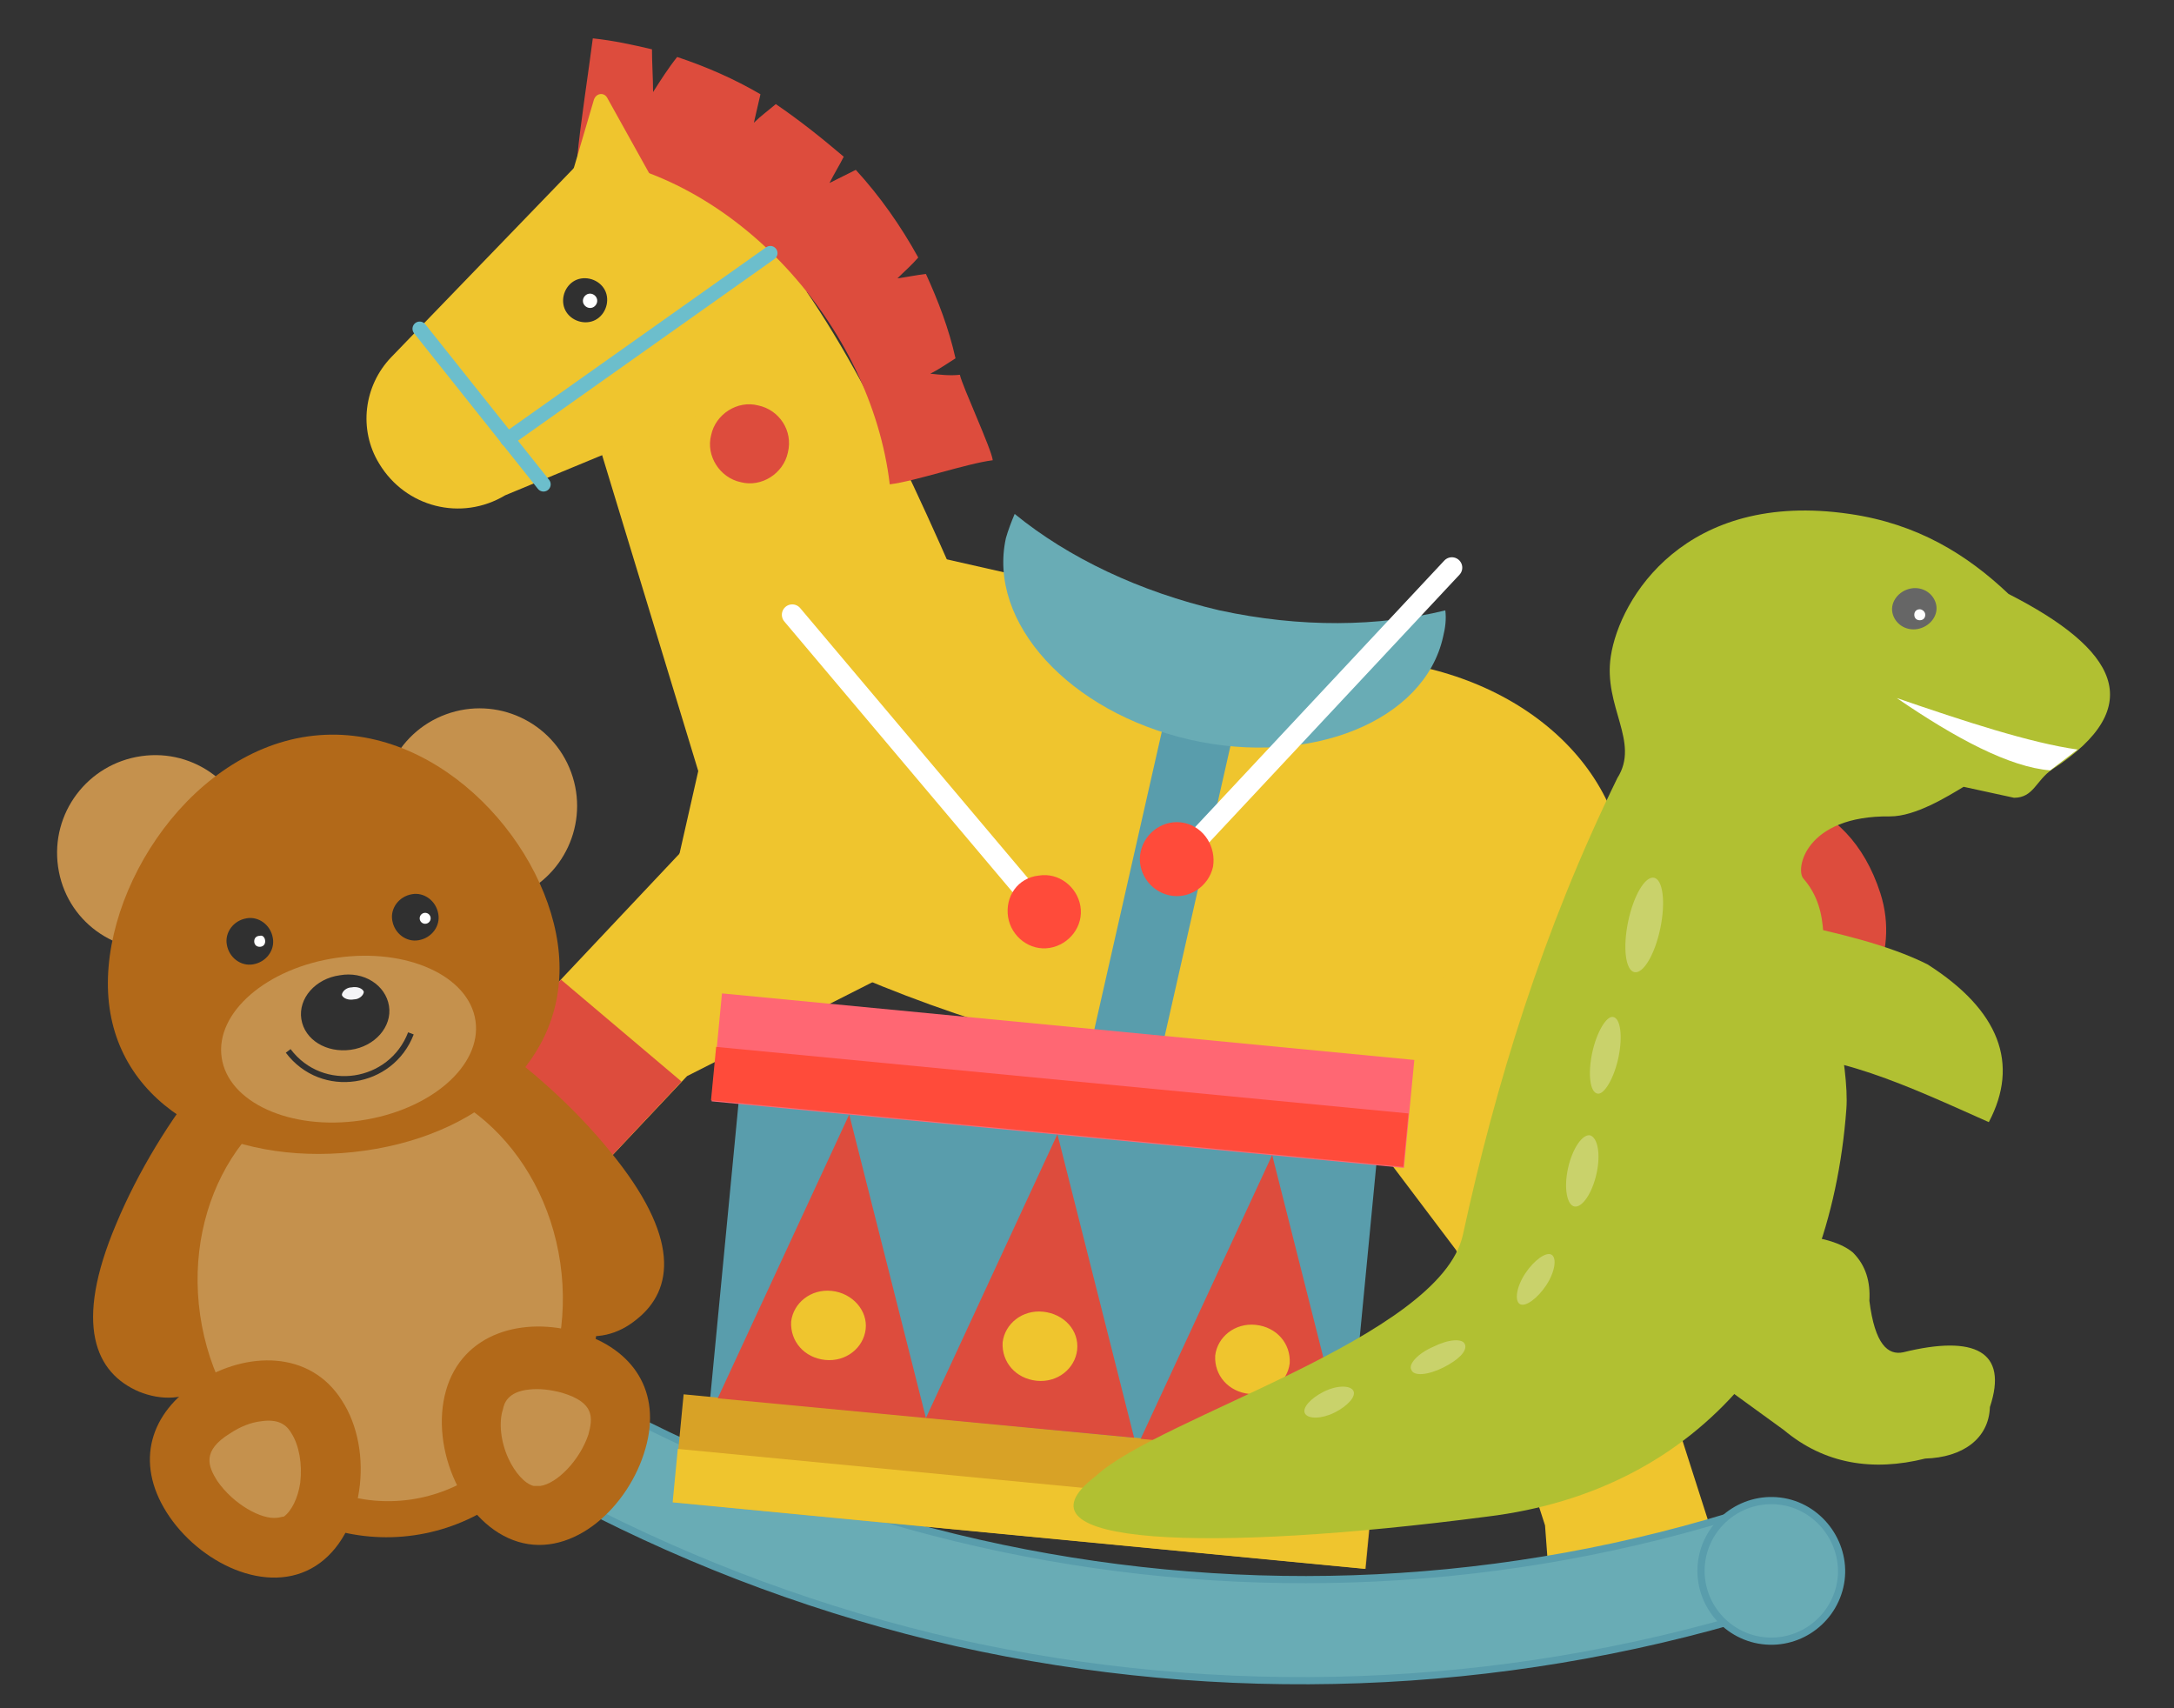 <?xml version="1.0" encoding="utf-8"?>
<!-- Generator: Adobe Illustrator 23.0.3, SVG Export Plug-In . SVG Version: 6.00 Build 0)  -->
<!DOCTYPE svg PUBLIC "-//W3C//DTD SVG 1.1//EN" "http://www.w3.org/Graphics/SVG/1.1/DTD/svg11.dtd">
<svg version="1.1" id="격리_모드" xmlns:x="http://ns.adobe.com/Extensibility/1.0/" xmlns:i="http://ns.adobe.com/AdobeIllustrator/10.0/" xmlns:graph="http://ns.adobe.com/Graphs/1.0/"
	 xmlns="http://www.w3.org/2000/svg" xmlns:xlink="http://www.w3.org/1999/xlink" x="0px" y="0px" width="198.4px" height="155.9px"
	 viewBox="0 0 198.4 155.9" style="enable-background:new 0 0 198.4 155.9;" xml:space="preserve">
<rect x="0" y="0" width="198.4" height="155.9" fill="#333333" stroke="none"/>
<style type="text/css">
	.st0{fill:#DD4C3D;}
	.st1{fill:#EFC52E;}
	.st2{fill:#303030;}
	.st3{fill:#FFFFFF;}
	.st4{fill:#69ACB5;stroke:#599DAC;stroke-width:0.656;stroke-miterlimit:10;}
	.st5{fill:none;stroke:#6CBECC;stroke-width:1.311;stroke-linecap:round;stroke-linejoin:round;stroke-miterlimit:10;}
	.st6{fill:#599DAC;}
	.st7{fill:#69ACB5;}
	.st8{fill:#C5914D;}
	.st9{fill:#B26919;}
	.st10{fill:#F5F5F7;}
	.st11{fill:none;stroke:#303030;stroke-width:0.545;stroke-miterlimit:10;}
	.st12{fill:#FF6773;}
	.st13{fill:#D8A226;}
	.st14{fill:#FF4B3A;}
	.st15{fill:none;stroke:#FFFFFF;stroke-width:1.894;stroke-linecap:round;stroke-linejoin:round;stroke-miterlimit:10;}
	.st16{fill:#B1C032;}
	.st17{fill:#666666;}
	.st18{fill:#C9D26B;}
</style>
<g>
	<path class="st0" d="M139,77.3c0,0,26.6-14.3,32.6,4.2c3.7,11.5-13,20.3-12.8,27.5c0,1.3,4.6,4.5,4.6,4.5s-9.4,4.1-14.2-1.4
		c-4-4.6,9.5-17.5,9.1-23.6C157.6,79.5,139,77.3,139,77.3z"/>
	<path class="st1" d="M134.8,98.3c-27.2,2.4-51.4-4.9-73.4-17.7L69,47.1l60.9,13.8c12.8,2.9,21.3,13.3,17.7,25.6
		C144.1,94.8,140.8,97.8,134.8,98.3z"/>
	<path class="st1" d="M64.8,73.9L52.2,32.5l18.6-9.7c7.3,9.1,13.3,22.7,19.7,37.7L64.8,73.9z"/>
	<polygon class="st1" points="156.6,141 141.5,145.9 141,139.2 132.9,114.1 117.5,93.7 139.2,86.7 	"/>
	<polygon class="st1" points="29.6,112.3 41.2,123.2 44.6,117.4 62.7,98.2 85.6,86.6 68.7,70.8 	"/>
	<path class="st1" d="M72.9,34.1L46.1,45.2c-4,2.4-9.1,1.1-11.5-2.9l0,0c-1.9-3.1-1.4-7.1,1.1-9.7L58.2,9.3
		C70.2,11.3,75.7,18.9,72.9,34.1z"/>
	<g>
		<path class="st0" d="M84.9,34.1c0.8-0.4,1.5-0.9,2.3-1.4c-0.6-2.7-1.6-5.3-2.7-7.7c-0.9,0.1-1.8,0.3-2.6,0.4
			c0.6-0.6,1.3-1.2,1.9-1.9c-1.6-2.9-3.5-5.6-5.7-8c-0.8,0.4-1.6,0.8-2.4,1.2c0.4-0.8,0.9-1.6,1.3-2.4C75,12.6,73,11,70.8,9.5
			c-0.7,0.6-1.4,1.1-2,1.7c0.2-0.9,0.4-1.7,0.6-2.6c-2.4-1.4-4.9-2.5-7.6-3.4c-0.8,1-1.5,2.1-2.2,3.2c0-1.3-0.1-2.6-0.1-3.9
			c-1.7-0.4-3.5-0.8-5.4-1c-0.3,2.4-1.2,8.3-1.4,10.7c14.4,1.6,26.8,15.6,28.5,30c2.4-0.3,7-1.9,9.4-2.2c-0.1-1-2.8-6.8-3-7.8
			C86.7,34.3,85.8,34.2,84.9,34.1z"/>
	</g>
	<path class="st1" d="M55.4,8.9l6.9,12.4l-12.1,1.4l4-13.6C54.4,8.5,55.1,8.4,55.4,8.9z"/>
	<g>
		<path class="st2" d="M54.5,29.1c-0.9,0.6-2.2,0.3-2.8-0.6c-0.6-0.9-0.3-2.2,0.6-2.8s2.2-0.3,2.8,0.6
			C55.7,27.2,55.4,28.5,54.5,29.1z"/>
		<path class="st3" d="M53.3,27.8c-0.2-0.3-0.1-0.7,0.2-0.9c0.3-0.2,0.7-0.1,0.9,0.2c0.2,0.3,0.1,0.7-0.2,0.9
			C53.9,28.2,53.5,28.1,53.3,27.8z"/>
	</g>
	<g>
		<g>
			<g>
				<path class="st4" d="M87.3,149.9c-24.2-5.5-46.6-17.2-64.9-33.9l6.2-6.8c34.7,31.7,84.2,42.9,129.2,29.2l2.7,8.8
					C136.8,154.4,111.5,155.3,87.3,149.9z"/>
			</g>
		</g>
		<path class="st4" d="M29.4,113.5c-0.8,3.4-4.2,5.6-7.7,4.8c-3.4-0.8-5.6-4.2-4.8-7.7c0.8-3.4,4.2-5.6,7.7-4.8
			C28,106.6,30.2,110,29.4,113.5z"/>
		<path class="st4" d="M167.9,144.8c-0.8,3.4-4.2,5.6-7.7,4.8c-3.4-0.8-5.6-4.2-4.8-7.7c0.8-3.4,4.2-5.6,7.7-4.8
			C166.5,137.9,168.7,141.4,167.9,144.8z"/>
	</g>
	<line class="st5" x1="46.3" y1="40.1" x2="70.3" y2="23.1"/>
	<line class="st5" x1="38.3" y1="30" x2="49.6" y2="44.2"/>
	<path class="st0" d="M71.9,41.3c-0.4,1.9-2.4,3.2-4.3,2.7c-1.9-0.4-3.2-2.4-2.7-4.3c0.4-1.9,2.4-3.2,4.3-2.7
		C71.1,37.4,72.4,39.3,71.9,41.3z"/>
	<g>
		<polygon class="st0" points="51.2,89.4 38.6,102.7 49.7,112 62.2,98.7 		"/>
	</g>
	<g>
		<polygon class="st0" points="152.7,128.7 147.1,111.3 133.1,114.9 138.8,132.4 		"/>
	</g>
	
		<rect x="103" y="64.4" transform="matrix(0.975 0.221 -0.221 0.975 20.437 -21.441)" class="st6" width="6.4" height="32.7"/>
	<path class="st7" d="M111.3,55.7c-7.3-1.7-13.8-4.8-18.7-8.8c-0.3,0.7-0.6,1.5-0.8,2.2c-1.7,7.7,5.8,15.9,16.8,18.4
		c11,2.5,21.4-1.7,23.1-9.4c0.2-0.8,0.3-1.6,0.2-2.4C125.8,57.2,118.7,57.3,111.3,55.7z"/>
</g>
<g>
	<path class="st8" d="M23,76.5c0.7,4.9-2.7,9.4-7.5,10.1C10.5,87.3,6,84,5.3,79.1C4.6,74.2,8,69.7,12.9,69S22.2,71.7,23,76.5z"/>
	<ellipse transform="matrix(0.939 -0.344 0.344 0.939 -22.646 19.592)" class="st8" cx="43.8" cy="73.5" rx="8.9" ry="8.9"/>
	<g>
		<path class="st9" d="M26.8,93.3c4,1.7,2.2,15.1-1.7,24.4c-3.9,9.3-8.4,10.9-12.4,9.3c-4-1.7-6-6.1-2.1-15.3
			C14.5,102.3,22.8,91.6,26.8,93.3z"/>
		<path class="st9" d="M35,92.1c-3.4,2.7,2.2,15.1,8.6,22.9s11.2,8.1,14.5,5.4c3.4-2.7,4-7.5-2.4-15.3C49.4,97.3,38.4,89.4,35,92.1z
			"/>
	</g>
	<ellipse transform="matrix(0.99 -0.143 0.143 0.99 -16.412 6.135)" class="st9" cx="34.5" cy="117.2" rx="20.1" ry="23.1"/>
	<ellipse transform="matrix(0.99 -0.143 0.143 0.99 -16.47 6.173)" class="st8" cx="34.7" cy="117.6" rx="16.6" ry="19.4"/>
	<g>
		<path class="st9" d="M58.9,132.2c-1.5,5.3-6.6,10-11.6,8.5s-8.1-8.5-6.6-13.8c1.5-5.3,7.1-6.8,12.1-5.3
			C57.8,123.1,60.4,127,58.9,132.2z"/>
		<path class="st8" d="M49.3,135.6c-0.2,0-0.4,0-0.6,0c-0.8-0.2-1.7-1.2-2.3-2.5c-0.7-1.5-0.9-3.3-0.5-4.5c0.1-0.5,0.4-1.6,2.4-1.8
			c0.9-0.1,1.9,0,3,0.3c3,0.9,2.8,2.3,2.4,3.8C52.9,133.3,50.8,135.4,49.3,135.6z"/>
	</g>
	<g>
		<path class="st9" d="M15.2,138c2.9,4.6,9.2,7.7,13.6,4.9c4.4-2.8,5.4-10.5,2.4-15.1c-2.9-4.6-8.7-4.5-13.1-1.7
			C13.7,128.9,12.3,133.4,15.2,138z"/>
		<path class="st8" d="M25.3,138.5c-1.4,0.2-4-1.2-5.5-3.4c-0.8-1.3-1.4-2.7,1.2-4.3c0.9-0.6,1.9-1,2.8-1.1c1.9-0.3,2.5,0.6,2.8,1.1
			c0.7,1.1,1,2.8,0.8,4.5c-0.2,1.4-0.8,2.6-1.5,3.1C25.7,138.4,25.5,138.5,25.3,138.5L25.3,138.5z"/>
	</g>
	<path class="st9" d="M50.9,86.1c1.4,9.8-6.3,17.3-17.6,18.9c-11.3,1.6-21.9-3.2-23.3-13c-1.4-9.8,6.8-23.2,18.1-24.8
		S49.5,76.3,50.9,86.1z"/>
	<ellipse transform="matrix(0.99 -0.143 0.143 0.99 -13.228 5.523)" class="st8" cx="31.8" cy="94.8" rx="11.7" ry="7.5"/>
	<path class="st2" d="M35.5,91.8c0.3,1.9-1.3,3.7-3.5,4c-2.2,0.3-4.2-0.9-4.5-2.8c-0.3-1.9,1.3-3.7,3.5-4
		C33.2,88.6,35.2,89.9,35.5,91.8z"/>
	<g>
		<path class="st2" d="M24.9,85.6c0.2,1.1-0.6,2.2-1.8,2.4c-1.1,0.2-2.2-0.6-2.4-1.8c-0.2-1.1,0.6-2.2,1.8-2.4
			C23.6,83.6,24.7,84.4,24.9,85.6z"/>
		<path class="st2" d="M40,83.4c0.2,1.1-0.6,2.2-1.8,2.4c-1.1,0.2-2.2-0.6-2.4-1.8c-0.2-1.1,0.6-2.2,1.8-2.4
			C38.7,81.4,39.8,82.2,40,83.4z"/>
	</g>
	<path class="st10" d="M33.2,90.5c0,0.3-0.4,0.7-0.9,0.7c-0.5,0.1-1-0.1-1.1-0.4c0-0.3,0.4-0.7,0.9-0.7C32.6,90,33.1,90.2,33.2,90.5
		z"/>
	<path class="st11" d="M26.3,95.9c3.1,4.1,9.4,3.1,11.2-1.6"/>
</g>
<g>
	<g>
		
			<rect x="66.1" y="96.5" transform="matrix(0.995 9.563380e-02 -9.563380e-02 0.995 11.522 -8.586)" class="st6" width="58.5" height="38.8"/>
		
			<rect x="65.3" y="93.7" transform="matrix(0.995 9.563454e-02 -9.563454e-02 0.995 9.876 -8.824)" class="st12" width="63.5" height="9.9"/>
		
			<rect x="61.8" y="130.3" transform="matrix(0.995 9.563468e-02 -9.563468e-02 0.995 13.358 -8.32)" class="st13" width="63.5" height="9.9"/>
		<path class="st0" d="M77.5,101.7l7,27.7l-19-1.8L77.5,101.7z"/>
		<path class="st0" d="M96.5,103.5l7,27.7l-19-1.8L96.5,103.5z"/>
		<path class="st0" d="M116.1,105.4l7,27.7l-19-1.8L116.1,105.4z"/>
		<path class="st1" d="M79,121.3c-0.2,1.7-1.8,3-3.7,2.8c-1.9-0.2-3.2-1.7-3.1-3.5c0.2-1.7,1.8-3,3.7-2.8
			C77.8,118,79.2,119.6,79,121.3z"/>
		<path class="st1" d="M98.3,123.2c-0.2,1.7-1.8,3-3.7,2.8c-1.9-0.2-3.2-1.7-3.1-3.5c0.2-1.7,1.8-3,3.7-2.8
			C97.1,119.9,98.5,121.4,98.3,123.2z"/>
		<path class="st1" d="M117.7,124.4c-0.2,1.7-1.8,3-3.7,2.8c-1.9-0.2-3.2-1.7-3.1-3.5c0.2-1.7,1.8-3,3.7-2.8
			C116.5,121.1,117.8,122.6,117.7,124.4z"/>
		
			<rect x="65" y="98.6" transform="matrix(0.995 9.563454e-02 -9.563454e-02 0.995 10.11 -8.79)" class="st14" width="63.5" height="4.9"/>
		
			<rect x="61.5" y="135.3" transform="matrix(0.995 9.563468e-02 -9.563468e-02 0.995 13.602 -8.285)" class="st1" width="63.5" height="4.9"/>
	</g>
	<g>
		<line class="st15" x1="106.6" y1="79.5" x2="132.5" y2="51.8"/>
		<path class="st14" d="M110.7,79.1c-0.4,1.8-2.2,3-4,2.6c-1.8-0.4-3-2.2-2.6-4c0.4-1.8,2.2-3,4-2.6C109.9,75.5,111,77.3,110.7,79.1
			z"/>
	</g>
	<g>
		<line class="st15" x1="96" y1="84.2" x2="72.3" y2="56.1"/>
		<path class="st14" d="M92,83.7c0.3,1.8,2,3.1,3.8,2.8c1.8-0.3,3.1-2,2.8-3.8c-0.3-1.8-2-3.1-3.8-2.8C92.9,80.1,91.7,81.8,92,83.7z
			"/>
	</g>
</g>
<g>
	<g>
		<path class="st16" d="M100,134.7c5.8-5.4,31.4-12.6,33.5-22c3-13.8,7.3-27.8,14.1-41.7c2.1-3.3-1.3-6.5-0.6-11.1
			c0.8-5.3,6.8-15.2,21.8-13c6.2,0.9,10.7,3.7,14.5,7.3c9.8,5,12.9,10.2,4,16c-1.5,1-1.7,2.6-3.5,2.6l-4.6-1
			c-1.5,0.9-4.4,2.7-6.7,2.7c-7.8-0.1-8.7,4.9-7.9,5.7c1.3,1.5,1.7,3.2,1.8,5c0.3,4,2.4,12,2.1,16c-1.5,20.2-13.1,34.8-32.8,37.2
			C110.4,141.7,91.6,141.1,100,134.7z"/>
		<path class="st16" d="M181.5,102.4c2.8-5.3,1-10.2-5.6-14.4c-3.6-1.8-8.3-2.9-13.1-3.9c-1.2-0.3-2.5-0.2-3.6,0.2
			c-4.8,1.8-6.4,6.6-4.3,9.7c1.2,1.8,3.4,2.6,5.7,2.4C167,95.7,174.3,99.2,181.5,102.4z"/>
		<path class="st17" d="M176.7,55.2c0.2,1-0.6,2-1.7,2.2c-1.1,0.2-2.1-0.5-2.3-1.5c-0.2-1,0.6-2,1.7-2.2
			C175.5,53.5,176.5,54.2,176.7,55.2z"/>
		<path class="st16" d="M154,123.7c-4.8-11.4,11.2-12.7,15.1-9.4c1.2,1.2,1.6,2.7,1.5,4.4c0.5,4,1.7,5,3.1,4.7
			c6.5-1.6,9.6-0.1,7.9,5c-0.1,2.9-2.5,4.6-5.9,4.7c-4.8,1.2-9.2,0.5-12.9-2.6l-6.2-4.5C156.4,126,154.1,123.9,154,123.7z"/>
	</g>
	<path class="st3" d="M173.1,63.7c6.1,2.1,12.2,4.1,16.5,4.7l-2.5,1.9C183.4,70,178.5,67.4,173.1,63.7z"/>
	<g>
		<ellipse transform="matrix(0.204 -0.979 0.979 0.204 36.825 214.038)" class="st18" cx="150" cy="84.4" rx="4.4" ry="1.5"/>
		<path class="st18" d="M147.7,96.5c-0.4,1.9-1.3,3.4-1.9,3.3c-0.7-0.1-0.9-1.8-0.5-3.7c0.4-1.9,1.3-3.4,1.9-3.3
			C147.9,92.9,148.1,94.6,147.7,96.5z"/>
		<path class="st18" d="M145.7,107.1c-0.4,1.8-1.3,3.1-2,3c-0.7-0.1-1-1.7-0.6-3.5c0.4-1.8,1.3-3.1,2-3
			C145.8,103.8,146.1,105.3,145.7,107.1z"/>
		<path class="st18" d="M141.1,117.3c-0.8,1.2-1.9,2-2.4,1.7s-0.3-1.6,0.5-2.8c0.8-1.2,1.9-2,2.4-1.7
			C142.1,114.8,141.9,116.1,141.1,117.3z"/>
		<path class="st18" d="M131.7,124.8c-1.4,0.7-2.7,0.8-2.9,0.2c-0.3-0.5,0.6-1.5,2-2.1c1.4-0.7,2.7-0.8,2.9-0.2
			S133.1,124.1,131.7,124.8z"/>
		<path class="st18" d="M121.8,128.9c-1.2,0.6-2.4,0.6-2.7,0.1c-0.3-0.5,0.5-1.4,1.7-2c1.2-0.6,2.4-0.6,2.7-0.1
			C123.8,127.4,123,128.3,121.8,128.9z"/>
	</g>
</g>
<circle class="st3" cx="38.8" cy="83.8" r="0.5"/>
<path class="st3" d="M24.2,85.9c0,0.3-0.2,0.5-0.5,0.5c-0.3,0-0.5-0.2-0.5-0.5c0-0.3,0.2-0.5,0.5-0.5C24,85.3,24.2,85.6,24.2,85.9z"
	/>
<path class="st3" d="M175.7,56.1c0,0.3-0.2,0.5-0.5,0.5c-0.3,0-0.5-0.2-0.5-0.5c0-0.3,0.2-0.5,0.5-0.5
	C175.4,55.6,175.7,55.8,175.7,56.1z"/>
</svg>
